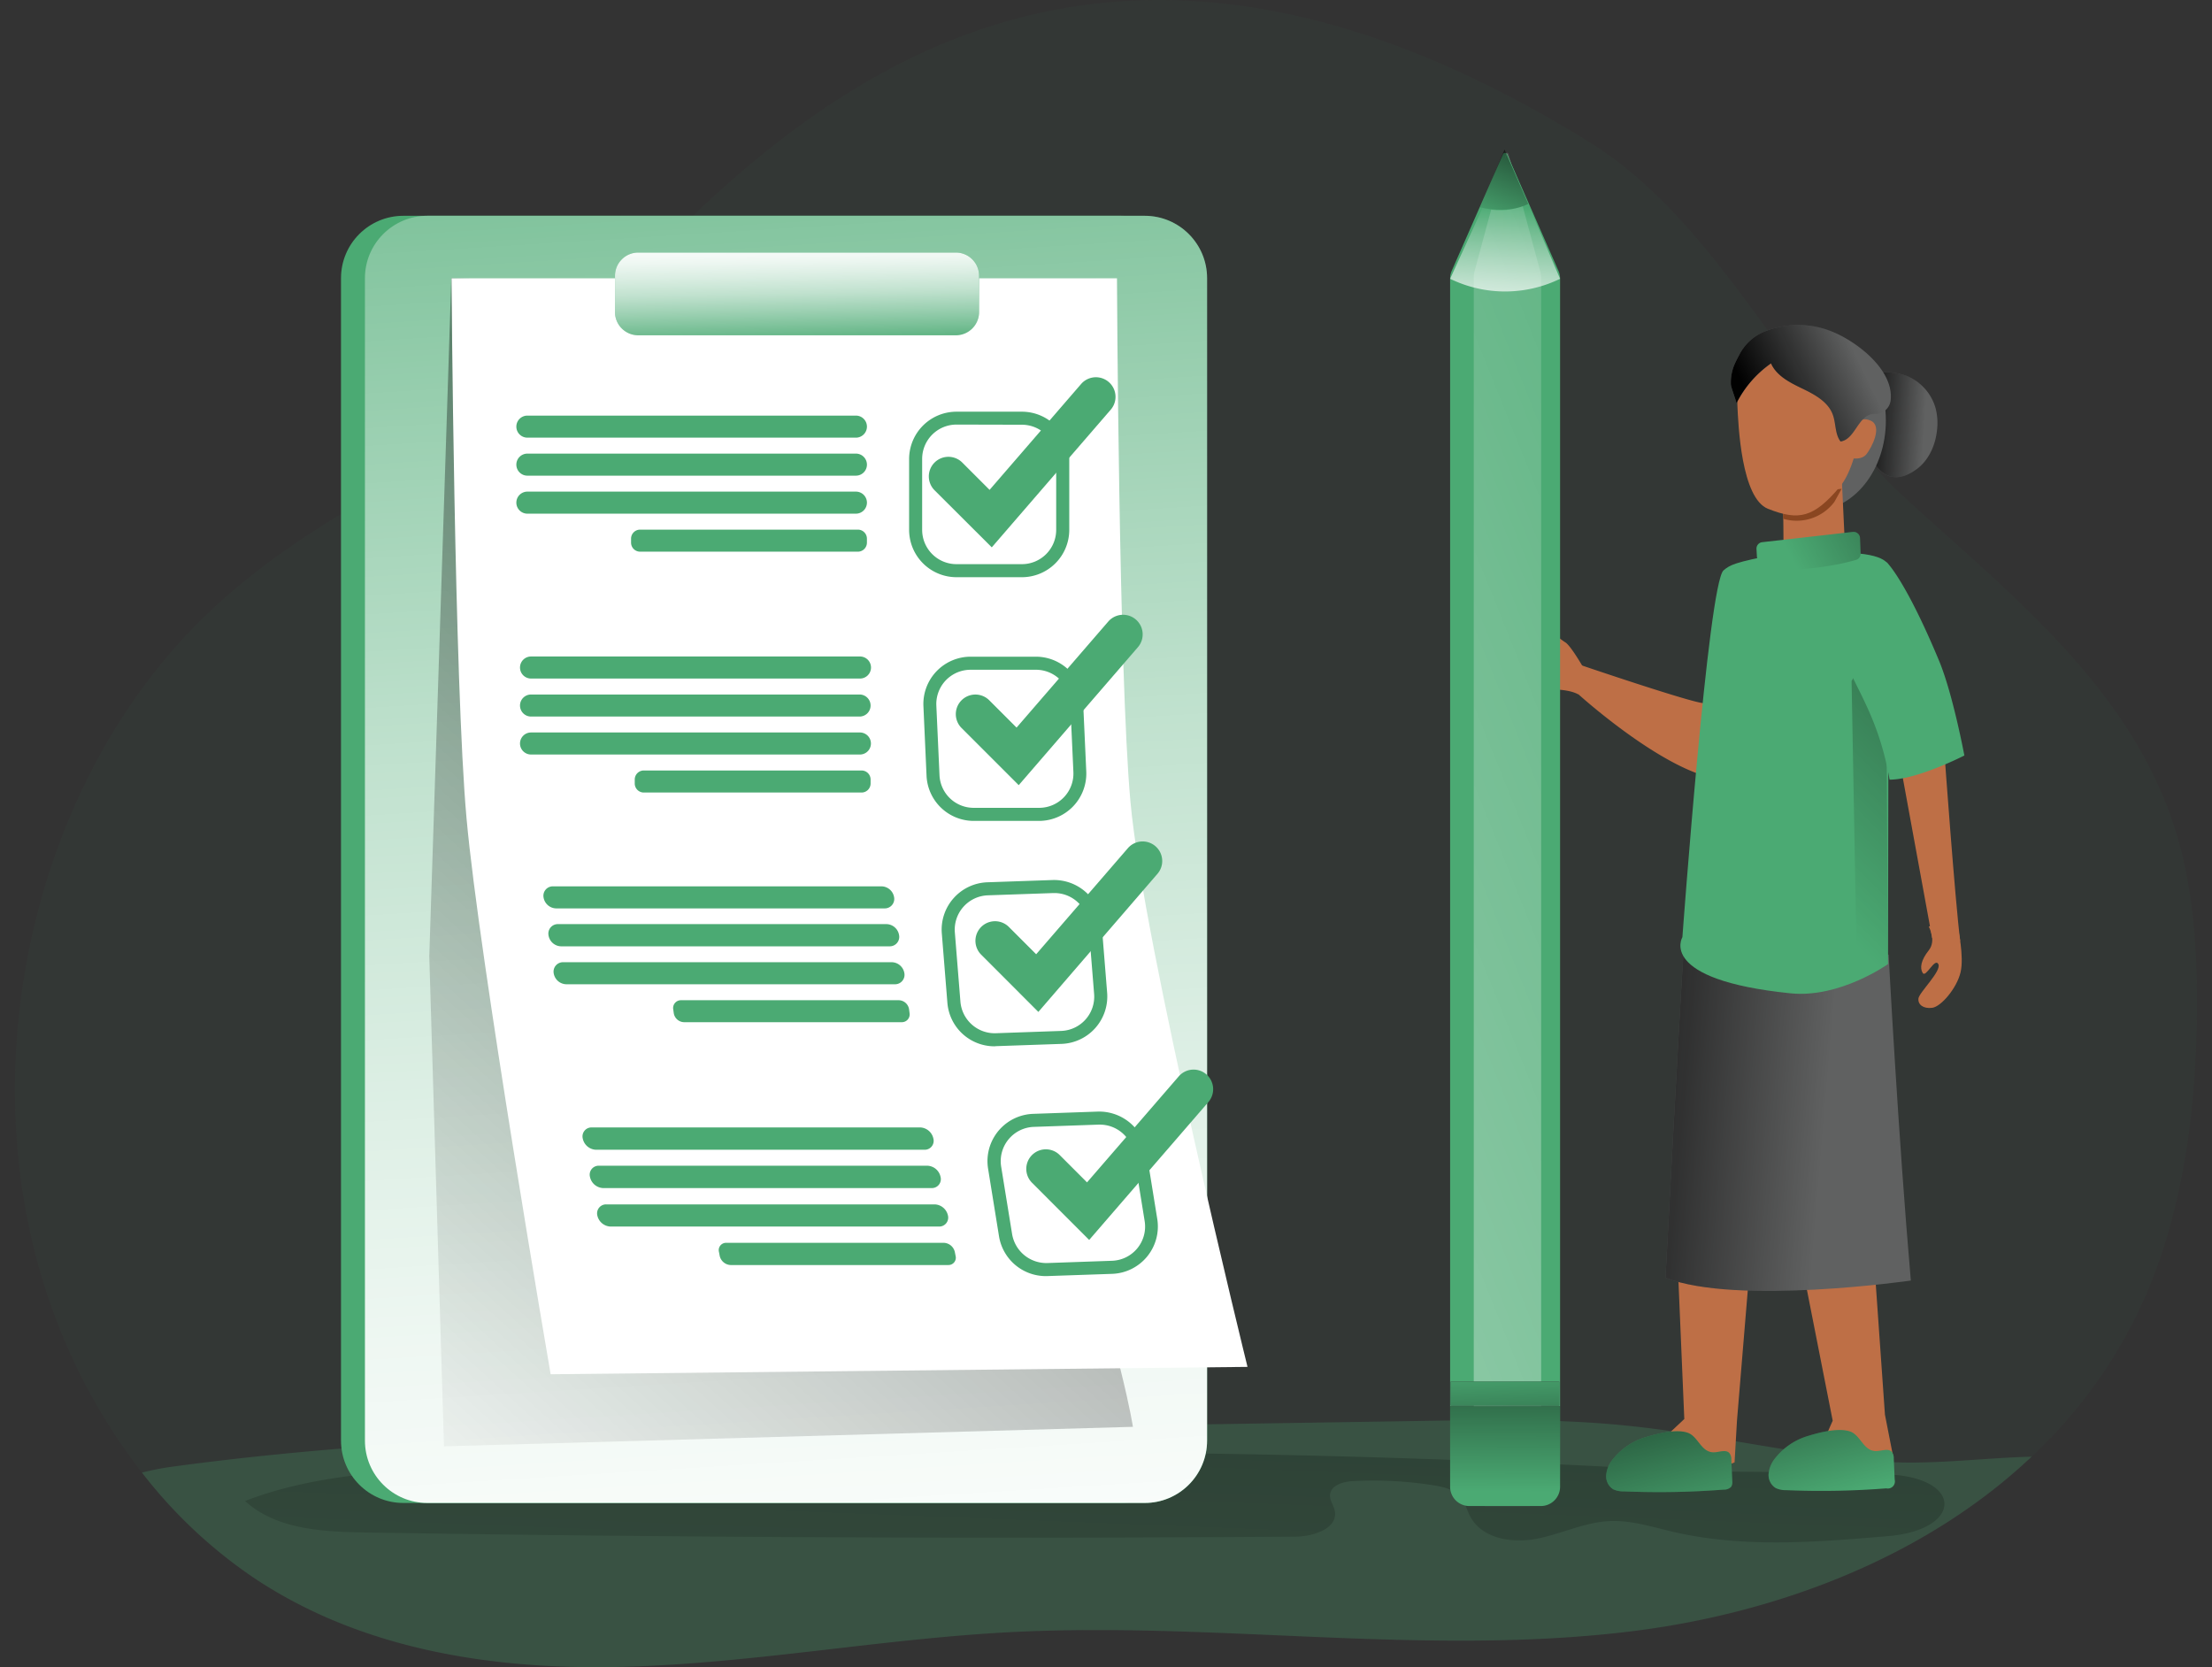 <svg width="406" height="306" fill="none" xmlns="http://www.w3.org/2000/svg">
    <rect width="100%" height="100%" fill="#333333" stroke="none"/>
    <path opacity=".24"
        d="M403.236 185.442c-.143 18.579-2.586 37.517-10.206 54.105a88.969 88.969 0 01-20.141 27.812c-19.847 18.772-47.394 28.936-74.031 32.123-37.66 4.505-75.757-1.891-113.632.093-23.636 1.247-47.107 5.73-70.772 6.353-23.664.623-48.253-3.015-68.343-16.659a88.96 88.96 0 01-20.055-18.988 108.867 108.867 0 01-16.946-31.4c-15.099-43.562-2.63-96.757 29.81-127.04C51.718 99.88 66.968 91.493 82.115 83.385c31.694-16.896 84.911-134.654 209.601-57.3 24.352 15.149 36.965 46.17 58.496 65.802 19.173 17.476 40.918 34.573 49.026 60.364 3.352 10.608 4.076 21.996 3.997 33.191z"
        fill="#4BAA73" fill-opacity=".15" />
    <path opacity=".24"
        d="M372.888 267.359c-19.847 18.772-47.394 28.936-74.031 32.123-37.66 4.505-75.757-1.891-113.632.093-23.636 1.247-47.107 5.73-70.772 6.353-23.664.623-48.253-3.015-68.344-16.659a88.959 88.959 0 01-20.054-18.988 49.629 49.629 0 015.858-1.124c39.723-5.372 79.926-6.017 120.007-6.64l109.42-1.726c12.126-.194 24.309-.387 36.392.788 15.457 1.489 30.634 5.178 46.098 6.568 9.805.895 19.396-.538 29.058-.788z"
        fill="#4BAA73" />
    <path
        d="M303.966 269.679a2045.722 2045.722 0 00-222.092-.2c-12.498.666-25.219 1.497-36.893 6.016 5.73 5.236 14.253 5.651 22.017 5.78 56.893.917 113.791 1.17 170.694.76 3.338 0 7.951-1.483 7.292-4.763-.201-.989-.924-1.877-.867-2.865.108-1.827 2.443-2.486 4.298-2.572a70.612 70.612 0 0114.769.788c1.769.294 3.66.716 4.827 2.077.917 1.06 1.225 2.5 1.891 3.725 2.192 4.004 7.664 4.877 12.176 3.996 4.512-.881 8.709-3.008 13.272-3.237 4.018-.208 7.943 1.089 11.868 1.998 12.828 2.965 26.2 1.87 39.315.759 13.608-1.153 13.895-10.557.329-11.309-14.239-.766-28.628-.158-42.896-.953z"
        fill="url(#prefix__paint0_linear_15777_44941)" />
    <path d="M354.63 172.163l-6.138-33.52h8.43s1.934 26.816 2.865 34.086l-5.157-.566z" fill="#BE6F46" />
    <path
        d="M359.361 170.322s1.181 5.229.487 8.144c-.695 2.915-3.582 6.31-5.215 6.511-1.633.2-2.635-.602-2.514-1.712.122-1.11 4.298-5.057 3.653-6.31-.644-1.254-2.292 2.557-2.865 1.633-.573-.924-.329-2.357 1.11-4.169 1.44-1.812 0-4.34 0-4.34s4.326-1.92 5.344.243z"
        fill="#BE6F46" />
    <path
        d="M342.906 69.153c1.754-1.296 5.321-.852 7.09-.143a9.007 9.007 0 015.279 5.945 10.72 10.72 0 01.272 3.817c-.257 2.815-1.468 5.659-3.753 7.335-4.784 3.495-7.735.25-9.153-4.112a16.19 16.19 0 01-.845-7.72c.257-1.97-.645-3.525.88-4.936l.23-.186z"
        fill="#606161" />
    <path
        d="M342.906 69.153c1.754-1.296 5.321-.852 7.09-.143a9.007 9.007 0 015.279 5.945 10.72 10.72 0 01.272 3.817c-.257 2.815-1.468 5.659-3.753 7.335-4.784 3.495-7.735.25-9.153-4.112a16.19 16.19 0 01-.845-7.72c.257-1.97-.645-3.525.88-4.936l.23-.186z"
        fill="url(#prefix__paint1_linear_15777_44941)" />
    <path
        d="M332.878 93.728c7.326 0 13.265-7.408 13.265-16.546 0-9.137-5.939-16.545-13.265-16.545-7.326 0-13.265 7.408-13.265 16.545 0 9.138 5.939 16.546 13.265 16.546z"
        fill="#606161" />
    <path
        d="M290.787 122.828s-2.435-4.297-3.488-4.935c-1.053-.637-2.922-2.406-3.466-2.005-.982.716 3.244 4.469-.523 4.19-.595-.05-3.617 0-5.078 1.368a2.793 2.793 0 00-.871 2.122 2.794 2.794 0 001.007 2.061c.988.673 4.383.988 6.217.931 1.833-.057 3.982.208 5.228.96"
        fill="#BE6F46" />
    <path
        d="M316.777 104.593s-1.741 5.472-1.912 8.43c-.172 2.958-1.562 15.385-2.027 15.994-.466.608-22.755-6.969-22.755-6.969s-1.347 1.898-.273 5.472c0 0 16.553 14.976 26.573 15.564 10.02.587 8.731-23.142 8.731-23.142M336.381 260.755l-1.841 4.161c1.088-.372 6.303 3.818 8.652 3.825a7.462 7.462 0 004.254-1.554l-1.475-7.542-2.629-37.338-14.131 2.049 7.17 36.399zM309.144 260.447l-2.714 2.543c1.146-.086 5.149 5.271 7.427 5.866a7.484 7.484 0 004.512-.444l.445-7.679 2.864-34.558-13.93 1.368 1.396 32.904zM338.065 88.22l.566 12.018a6.253 6.253 0 01-5.73 2.686c-5.801-.645-5.551-2.364-5.551-2.364s0-8.673-.229-10.614"
        fill="#BE6F46" />
    <path d="M336.684 92.13l1.339-2.42-10.894 1.21c.086.716.143 2.464.172 4.297a8.666 8.666 0 009.383-3.087z"
        fill="#8A4621" />
    <path
        d="M346.646 175.214s1.748 33.062 4.076 59.821c0 0-31.974 4.605-45.031-.516 0 0 2.808-53.317 3.395-60.967l37.56 1.662z"
        fill="#606161" />
    <path
        d="M346.646 175.214s1.748 33.062 4.076 59.821c0 0-31.974 4.605-45.031-.516 0 0 2.808-53.317 3.395-60.967l37.56 1.662z"
        fill="url(#prefix__paint2_linear_15777_44941)" />
    <path
        d="M346.655 103.898s-.057-2.364-8.244-2.435c-5.966-.057-8.051-.545-12.291.265-7.735 1.475-8.595 1.955-9.776 2.958-2.801 2.414-7.55 67.327-7.55 67.327s-4.748 7.792 19.84 10.299c9.097.931 17.906-5.372 17.906-5.372l.115-73.042z"
        fill="#4BAA73" />
    <path
        d="M342.591 68.76s-.48 15.391-4.956 20.656c-4.72 5.558-7.406 6.238-13.136 3.968-4.871-1.941-5.451-15.27-5.615-19.11-.423-9.963 14.847-18.543 23.707-5.515z"
        fill="#BE6F46" />
    <path d="M346.151 114.441l.358 62.471-5.651 3.259-1.01-55.18 6.303-10.55z"
        fill="url(#prefix__paint3_linear_15777_44941)" />
    <path
        d="M341.394 98.791l.108 2.815a1.18 1.18 0 01-.645 1.089s-4.412 1.497-12.054 1.898l-5.616-1.433a1.165 1.165 0 01-.716-1.01l-.079-1.396a1.186 1.186 0 011.039-1.24l16.624-1.883a1.186 1.186 0 011.23.675c.071.152.108.318.109.485z"
        fill="#4BAA73" />
    <path
        d="M341.394 98.791l.108 2.815a1.18 1.18 0 01-.645 1.089s-4.412 1.497-12.054 1.898l-5.616-1.433a1.165 1.165 0 01-.716-1.01l-.079-1.396a1.186 1.186 0 011.039-1.24l16.624-1.883a1.186 1.186 0 011.23.675c.071.152.108.318.109.485z"
        fill="url(#prefix__paint4_linear_15777_44941)" />
    <path d="M340.817 78.522s.243-2.321 2.528-1.318c2.285 1.002.136 5.013-.752 6.138-.888 1.124-2.593.766-2.593.766"
        fill="#BE6F46" />
    <path d="M344.427 67.828l.91 3.639h-1.49l-1.253-5.551 1.833 1.912z" fill="#4EAE93" />
    <path
        d="M346.346 103.253s3.367 3.166 9.562 18.028c2.529 6.074 4.641 17.383 4.641 17.383s-8.637 4.434-13.73 4.434c-2.278-13.215-7.75-18.336-8.767-24.431-1.017-6.095 5.215-16.588 8.294-15.414zM302.203 263.727a12.128 12.128 0 00-6.288 4.241 5.304 5.304 0 00-1.11 2.8 2.803 2.803 0 001.31 2.586c.604.268 1.26.395 1.92.372 6.12.258 12.25.15 18.357-.322a1.768 1.768 0 001.383-.552 1.78 1.78 0 00.171-1.045l-.171-3.839a1.985 1.985 0 00-.316-1.218c-.68-.831-2.005-.136-3.072-.193-2.149-.115-2.693-2.787-4.462-3.524-2.02-.846-5.702.078-7.722.694zM332.019 263.505a12.05 12.05 0 00-6.289 4.241 5.29 5.29 0 00-1.117 2.8 2.785 2.785 0 00.299 1.473 2.78 2.78 0 001.019 1.105 4.344 4.344 0 001.919.38c6.12.259 12.251.149 18.357-.329a1.314 1.314 0 001.223-.36 1.31 1.31 0 00.332-1.23l-.172-3.847a1.96 1.96 0 00-.315-1.21c-.681-.831-2.006-.136-3.08-.193-2.149-.115-2.686-2.787-4.455-3.532-2.056-.845-5.73.079-7.721.702z"
        fill="#4BAA73" />
    <path
        d="M302.203 263.727a12.128 12.128 0 00-6.288 4.241 5.304 5.304 0 00-1.11 2.8 2.803 2.803 0 001.31 2.586c.604.268 1.26.395 1.92.372 6.12.258 12.25.15 18.357-.322a1.768 1.768 0 001.383-.552 1.78 1.78 0 00.171-1.045l-.171-3.839a1.985 1.985 0 00-.316-1.218c-.68-.831-2.005-.136-3.072-.193-2.149-.115-2.693-2.787-4.462-3.524-2.02-.846-5.702.078-7.722.694z"
        fill="url(#prefix__paint5_linear_15777_44941)" />
    <path
        d="M332.019 263.505a12.05 12.05 0 00-6.289 4.241 5.29 5.29 0 00-1.117 2.8 2.785 2.785 0 00.299 1.473 2.78 2.78 0 001.019 1.105 4.344 4.344 0 001.919.38c6.12.259 12.251.149 18.357-.329a1.314 1.314 0 001.223-.36 1.31 1.31 0 00.332-1.23l-.172-3.847a1.96 1.96 0 00-.315-1.21c-.681-.831-2.006-.136-3.08-.193-2.149-.115-2.686-2.787-4.455-3.532-2.056-.845-5.73.079-7.721.702z"
        fill="url(#prefix__paint6_linear_15777_44941)" />
    <path
        d="M319.208 65.178c-.236.423-.458.867-.68 1.34a8.452 8.452 0 00-.838 4.01c0 .573 1.11 3.31 1.003 3.531a19.793 19.793 0 016.367-7.363c1.017 2.3 3.488 3.532 5.73 4.613 2.242 1.082 4.727 2.407 5.601 4.77.609 1.619.38 3.581 1.432 4.95 2.6-.352 3.166-4.549 5.73-5.014.466-.086.953 0 1.433-.13a2.863 2.863 0 002.056-2.664c.401-5.422-6.174-10.457-10.565-12.269a16.474 16.474 0 00-12.849 0 9.028 9.028 0 00-4.42 4.226z"
        fill="#606161" />
    <path
        d="M319.208 65.178c-.236.423-.458.867-.68 1.34a8.452 8.452 0 00-.838 4.01c0 .573 1.11 3.31 1.003 3.531a19.793 19.793 0 016.367-7.363c1.017 2.3 3.488 3.532 5.73 4.613 2.242 1.082 4.727 2.407 5.601 4.77.609 1.619.38 3.581 1.432 4.95 2.6-.352 3.166-4.549 5.73-5.014.466-.086.953 0 1.433-.13a2.863 2.863 0 002.056-2.664c.401-5.422-6.174-10.457-10.565-12.269a16.474 16.474 0 00-12.849 0 9.028 9.028 0 00-4.42 4.226z"
        fill="url(#prefix__paint7_linear_15777_44941)" />
    <path
        d="M205.716 39.608H74.036c-6.322 0-11.446 5.125-11.446 11.446v213.354c0 6.321 5.124 11.445 11.445 11.445h131.681c6.322 0 11.446-5.124 11.446-11.445V51.054c0-6.322-5.124-11.446-11.446-11.446z"
        fill="#4BAA73" />
    <path
        d="M210.107 39.608H78.426c-6.321 0-11.445 5.125-11.445 11.446v213.354c0 6.321 5.124 11.445 11.445 11.445h131.681c6.321 0 11.446-5.124 11.446-11.445V51.054c0-6.322-5.125-11.446-11.446-11.446z"
        fill="#4BAA73" />
    <path
        d="M210.107 39.608H78.426c-6.321 0-11.445 5.125-11.445 11.446v213.354c0 6.321 5.124 11.445 11.445 11.445h131.681c6.321 0 11.446-5.124 11.446-11.445V51.054c0-6.322-5.125-11.446-11.446-11.446z"
        fill="url(#prefix__paint8_linear_15777_44941)" />
    <path
        d="M78.793 175.508L82.84 51.082l116.998 2.471s-15.299 129.153-4.498 162.487c10.801 33.334 12.599 45.84 12.599 45.84l-126.446 3.581-2.7-89.953z"
        fill="url(#prefix__paint9_linear_15777_44941)" />
    <path
        d="M228.974 250.878l-127.906 1.354s-13.15-76.402-15.436-102.015c-2.241-24.674-2.757-99.135-2.757-99.135h122.141s.308 72.162 2.471 96.07c2.392 26.379 21.487 103.726 21.487 103.726z"
        fill="#fff" />
    <path
        d="M286.057 49.729l-8.702-19.754-.716-1.676a.25.25 0 00-.122-.122.391.391 0 00-.529-.032.386.386 0 00-.115.154l-9.426 21.43a3.58 3.58 0 00-.287 1.432v206.922h20.184V51.168a3.579 3.579 0 00-.287-1.44zm.122 208.233h-19.904v-4.391h19.904v4.391z"
        fill="#4BAA73" />
    <path
        d="M282.87 51.168v202.403h-12.369V51.14a5.404 5.404 0 01.165-1.433l5.78-21.43a.181.181 0 01.043-.122c.121-.193.336-.143.408.122l.458 1.676 5.322 19.754c.13.476.195.968.193 1.461z"
        fill="url(#prefix__paint10_linear_15777_44941)" />
    <path
        d="M270.504 257.962h12.369v14.912c0 1.962-.988 3.545-2.184 3.545h-8.029c-1.203 0-2.149-1.583-2.149-3.545l-.007-14.912z"
        fill="url(#prefix__paint11_linear_15777_44941)" />
    <path d="M286.344 51.168a23.02 23.02 0 01-20.184 0l5.945-12.992 4.505-9.849 3.882 9.132 5.852 13.71z"
        fill="url(#prefix__paint12_linear_15777_44941)" />
    <path d="M280.493 37.43a12.178 12.178 0 01-8.388.717l4.506-9.848 3.882 9.132z" fill="#4BAA73" />
    <path d="M280.492 37.43c-2.865 1.433-6.446 1.19-8.867.617l4.527-10.593 4.34 9.977z"
        fill="url(#prefix__paint13_linear_15777_44941)" />
    <path
        d="M157.094 76.28H96.8c-1.12 0-2.027.906-2.027 2.023 0 1.118.908 2.024 2.027 2.024h60.294a2.026 2.026 0 002.027-2.024 2.026 2.026 0 00-2.027-2.023zM157.094 83.256H96.8c-1.12 0-2.027.906-2.027 2.023 0 1.118.908 2.024 2.027 2.024h60.294a2.025 2.025 0 002.027-2.024 2.026 2.026 0 00-2.027-2.023zM157.094 90.232H96.8c-1.12 0-2.027.906-2.027 2.024 0 1.117.908 2.023 2.027 2.023h60.294a2.025 2.025 0 002.027-2.023 2.026 2.026 0 00-2.027-2.024zM157.456 97.208H117.49c-.918 0-1.662.744-1.662 1.662v.724c0 .917.744 1.661 1.662 1.661h39.966c.918 0 1.662-.744 1.662-1.661v-.724c0-.918-.744-1.662-1.662-1.662zM157.766 120.493H97.472c-1.12 0-2.027.906-2.027 2.024 0 1.117.908 2.023 2.027 2.023h60.294a2.025 2.025 0 100-4.047zM157.766 127.47H97.472c-1.12 0-2.027.906-2.027 2.023s.908 2.023 2.027 2.023h60.294a2.025 2.025 0 002.026-2.023 2.025 2.025 0 00-2.026-2.023zM157.766 134.439H97.472c-1.12 0-2.027.905-2.027 2.023 0 1.117.908 2.023 2.027 2.023h60.294a2.024 2.024 0 100-4.046zM158.132 141.415h-39.966c-.918 0-1.662.744-1.662 1.661v.724c0 .918.744 1.662 1.662 1.662h39.966c.918 0 1.662-.744 1.662-1.662v-.724c0-.917-.744-1.661-1.662-1.661zM162.356 166.727h-60.3a2.396 2.396 0 01-2.292-2.027 1.725 1.725 0 011.754-2.02h60.294a2.383 2.383 0 012.299 2.02 1.738 1.738 0 01-1.009 1.88c-.235.104-.49.154-.746.147zM163.286 173.689h-60.3a2.39 2.39 0 01-2.314-2.056 1.744 1.744 0 01.401-1.424 1.734 1.734 0 011.354-.596h60.301a2.395 2.395 0 012.292 2.02 1.728 1.728 0 01-.987 1.901 1.744 1.744 0 01-.747.155zM164.219 180.651h-60.3a2.396 2.396 0 01-2.292-2.02 1.722 1.722 0 01.397-1.429 1.74 1.74 0 011.358-.598h60.321a2.396 2.396 0 012.292 2.027 1.722 1.722 0 01-.407 1.432 1.729 1.729 0 01-1.369.588zM165.516 187.612h-39.967a1.96 1.96 0 01-1.883-1.654l-.101-.716a1.438 1.438 0 01.826-1.536c.191-.086.398-.129.607-.126h39.973a1.96 1.96 0 011.884 1.662l.093.716a1.44 1.44 0 01-.332 1.16 1.429 1.429 0 01-1.1.494zM169.678 211.026h-60.3a2.576 2.576 0 01-2.414-2.048 1.647 1.647 0 011.64-2.049h60.3a2.577 2.577 0 012.414 2.049 1.638 1.638 0 01-1.64 2.048zM171.015 218.06H110.7a2.58 2.58 0 01-2.414-2.056 1.643 1.643 0 011.633-2.048h60.301a2.572 2.572 0 012.413 2.048c.065.246.071.502.019.751a1.643 1.643 0 01-1.637 1.305zM172.347 225.122h-60.301a2.582 2.582 0 01-2.413-2.048 1.654 1.654 0 01.325-1.412 1.645 1.645 0 011.315-.608h60.307a2.585 2.585 0 012.414 2.055 1.642 1.642 0 01-1.647 2.013zM174.048 232.184h-39.967a2.146 2.146 0 01-1.984-1.683l-.136-.716a1.344 1.344 0 01.74-1.556c.19-.087.398-.128.607-.12h39.966a2.152 2.152 0 011.977 1.676l.143.716a1.335 1.335 0 01-.252 1.178 1.349 1.349 0 01-1.094.505zM187.57 105.939h-12.019a8.697 8.697 0 01-8.688-8.688v-13a8.696 8.696 0 018.688-8.688h12.019a8.696 8.696 0 018.688 8.688V97.28a8.697 8.697 0 01-8.688 8.66zm-12.019-28.012a6.301 6.301 0 00-6.295 6.296V97.25a6.303 6.303 0 006.295 6.296h12.019a6.298 6.298 0 006.288-6.296v-13a6.296 6.296 0 00-6.288-6.295l-12.019-.029zM190.726 150.669h-11.983a8.679 8.679 0 01-8.681-8.294l-.573-12.764a8.685 8.685 0 018.681-9.082h11.997a8.677 8.677 0 018.631 8.301l.58 12.757a8.698 8.698 0 01-2.398 6.397 8.702 8.702 0 01-6.283 2.685h.029zm-12.577-27.74a6.282 6.282 0 00-5.895 4.08 6.278 6.278 0 00-.394 2.495l.58 12.763a6.274 6.274 0 006.282 6.002h12.004a6.29 6.29 0 006.289-6.575l-.581-12.756a6.289 6.289 0 00-6.288-6.009h-11.997zM182.54 192.039a8.675 8.675 0 01-8.652-7.993l-1.024-12.728a8.682 8.682 0 012.175-6.477 8.696 8.696 0 016.183-2.906l11.997-.415a8.758 8.758 0 018.968 7.964l1.024 12.728a8.718 8.718 0 01-2.178 6.475 8.707 8.707 0 01-6.181 2.908l-11.997.415-.315.029zm10.994-28.127h-.229l-11.997.415a6.315 6.315 0 00-4.476 2.108 6.299 6.299 0 00-1.576 4.69l1.024 12.727a6.317 6.317 0 006.489 5.787l11.997-.422a6.289 6.289 0 006.053-6.79l-1.025-12.728a6.273 6.273 0 00-6.26-5.787zM191.959 234.218a8.716 8.716 0 01-5.638-2.07 8.714 8.714 0 01-2.957-5.228l-2.005-12.406a8.684 8.684 0 014.725-9.183 8.695 8.695 0 013.547-.894l11.89-.416a8.78 8.78 0 018.881 7.299l2.006 12.405a8.695 8.695 0 01-8.273 10.078l-11.897.408-.279.007zm9.884-27.804h-.222l-11.889.415a6.294 6.294 0 00-5.974 7.299l2.013 12.405a6.38 6.38 0 002.239 3.843 6.382 6.382 0 004.207 1.443l11.89-.416a6.279 6.279 0 005.987-7.291l-2.005-12.412a6.305 6.305 0 00-6.246-5.286zM175.443 46.355h-58.302a4.262 4.262 0 00-4.262 4.262v6.66a4.262 4.262 0 004.262 4.262h58.302a4.261 4.261 0 004.261-4.261v-6.661a4.262 4.262 0 00-4.261-4.262z"
        fill="#4BAA73" />
    <path
        d="M175.443 46.355h-58.302a4.262 4.262 0 00-4.262 4.262v6.66a4.262 4.262 0 004.262 4.262h58.302a4.261 4.261 0 004.261-4.261v-6.661a4.262 4.262 0 00-4.261-4.262z"
        fill="url(#prefix__paint14_linear_15777_44941)" />
    <path
        d="M182.034 100.46l-10.5-10.478a3.6 3.6 0 01-1.054-2.543 3.59 3.59 0 011.054-2.543 3.597 3.597 0 015.085 0l5.014 5.014 16.824-19.46a3.598 3.598 0 015.444 4.705l-21.867 25.305zM186.98 144.108l-10.493-10.493a3.595 3.595 0 115.085-5.085l5.014 5.013 16.824-19.46a3.597 3.597 0 015.444 4.706l-21.874 25.319zM190.585 185.729l-10.501-10.515a3.596 3.596 0 015.086-5.085l5.013 5.014 16.825-19.461a3.585 3.585 0 012.457-1.234 3.602 3.602 0 012.61.866 3.596 3.596 0 011.234 2.457c.035.47-.024.943-.173 1.391a3.576 3.576 0 01-.692 1.219l-21.859 25.348zM199.911 227.579l-10.493-10.5a3.596 3.596 0 01.003-5.082 3.596 3.596 0 015.082.003l5.014 5.014 16.832-19.453a3.595 3.595 0 015.074-.369 3.6 3.6 0 01.369 5.075l-21.881 25.312zM286.182 253.571h-19.897v4.391h19.897v-4.391z"
        fill="#4BAA73" />
    <path d="M286.182 253.571h-19.897v4.391h19.897v-4.391z" fill="url(#prefix__paint15_linear_15777_44941)" />
    <path
        d="M286.344 258.083v14.791a3.538 3.538 0 01-3.581 3.545h-13.057a3.532 3.532 0 01-2.51-1.036 3.547 3.547 0 01-1.036-2.509v-14.791h20.184z"
        fill="#4BAA73" />
    <path
        d="M286.344 258.083v14.791a3.538 3.538 0 01-3.581 3.545h-13.057a3.532 3.532 0 01-2.51-1.036 3.547 3.547 0 01-1.036-2.509v-14.791h20.184z"
        fill="url(#prefix__paint16_linear_15777_44941)" />
    <defs>
        <linearGradient id="prefix__paint0_linear_15777_44941" x1="198.45" y1="339.764" x2="214.644" y2="-80.527"
            gradientUnits="userSpaceOnUse">
            <stop stop-color="#010101" stop-opacity="0" />
            <stop offset=".95" stop-color="#010101" />
        </linearGradient>
        <linearGradient id="prefix__paint1_linear_15777_44941" x1="353.241" y1="78.314" x2="339.969" y2="77.526"
            gradientUnits="userSpaceOnUse">
            <stop stop-color="#010101" stop-opacity="0" />
            <stop offset=".95" stop-color="#010101" />
        </linearGradient>
        <linearGradient id="prefix__paint2_linear_15777_44941" x1="334.95" y1="206.177" x2="278.925" y2="201.45"
            gradientUnits="userSpaceOnUse">
            <stop stop-color="#010101" stop-opacity="0" />
            <stop offset=".95" stop-color="#010101" />
        </linearGradient>
        <linearGradient id="prefix__paint3_linear_15777_44941" x1="329.613" y1="162.608" x2="433.561" y2="57.306"
            gradientUnits="userSpaceOnUse">
            <stop stop-color="#010101" stop-opacity="0" />
            <stop offset=".95" stop-color="#010101" />
        </linearGradient>
        <linearGradient id="prefix__paint4_linear_15777_44941" x1="329.018" y1="102.752" x2="386.224" y2="72.212"
            gradientUnits="userSpaceOnUse">
            <stop stop-color="#010101" stop-opacity="0" />
            <stop offset=".95" stop-color="#010101" />
        </linearGradient>
        <linearGradient id="prefix__paint5_linear_15777_44941" x1="309.738" y1="282.378" x2="296.237" y2="231.747"
            gradientUnits="userSpaceOnUse">
            <stop stop-color="#010101" stop-opacity="0" />
            <stop offset=".95" stop-color="#010101" />
        </linearGradient>
        <linearGradient id="prefix__paint6_linear_15777_44941" x1="337.605" y1="274.944" x2="324.104" y2="224.313"
            gradientUnits="userSpaceOnUse">
            <stop stop-color="#010101" stop-opacity="0" />
            <stop offset=".95" stop-color="#010101" />
        </linearGradient>
        <linearGradient id="prefix__paint7_linear_15777_44941" x1="341.111" y1="66.037" x2="321.085" y2="75.707"
            gradientUnits="userSpaceOnUse">
            <stop stop-color="#010101" stop-opacity="0" />
            <stop offset=".95" stop-color="#010101" />
        </linearGradient>
        <linearGradient id="prefix__paint8_linear_15777_44941" x1="131.886" y1="-39.895" x2="156.188" y2="348"
            gradientUnits="userSpaceOnUse">
            <stop stop-color="#fff" stop-opacity="0" />
            <stop offset=".14" stop-color="#fff" stop-opacity=".22" />
            <stop offset=".3" stop-color="#fff" stop-opacity=".45" />
            <stop offset=".45" stop-color="#fff" stop-opacity=".65" />
            <stop offset=".6" stop-color="#fff" stop-opacity=".8" />
            <stop offset=".73" stop-color="#fff" stop-opacity=".91" />
            <stop offset=".85" stop-color="#fff" stop-opacity=".98" />
            <stop offset=".94" stop-color="#fff" />
        </linearGradient>
        <linearGradient id="prefix__paint9_linear_15777_44941" x1="50.473" y1="261.135" x2="384.37" y2="-106.964"
            gradientUnits="userSpaceOnUse">
            <stop stop-color="#010101" stop-opacity="0" />
            <stop offset=".95" stop-color="#010101" />
        </linearGradient>
        <linearGradient id="prefix__paint10_linear_15777_44941" x1="370.13" y1="104.571" x2="-239.886" y2="349.204"
            gradientUnits="userSpaceOnUse">
            <stop stop-color="#fff" stop-opacity="0" />
            <stop offset=".14" stop-color="#fff" stop-opacity=".22" />
            <stop offset=".3" stop-color="#fff" stop-opacity=".45" />
            <stop offset=".45" stop-color="#fff" stop-opacity=".65" />
            <stop offset=".6" stop-color="#fff" stop-opacity=".8" />
            <stop offset=".73" stop-color="#fff" stop-opacity=".91" />
            <stop offset=".85" stop-color="#fff" stop-opacity=".98" />
            <stop offset=".94" stop-color="#fff" />
        </linearGradient>
        <linearGradient id="prefix__paint11_linear_15777_44941" x1="295.544" y1="259.244" x2="177.127" y2="306.731"
            gradientUnits="userSpaceOnUse">
            <stop stop-color="#fff" stop-opacity="0" />
            <stop offset=".14" stop-color="#fff" stop-opacity=".22" />
            <stop offset=".3" stop-color="#fff" stop-opacity=".45" />
            <stop offset=".45" stop-color="#fff" stop-opacity=".65" />
            <stop offset=".6" stop-color="#fff" stop-opacity=".8" />
            <stop offset=".73" stop-color="#fff" stop-opacity=".91" />
            <stop offset=".85" stop-color="#fff" stop-opacity=".98" />
            <stop offset=".94" stop-color="#fff" />
        </linearGradient>
        <linearGradient id="prefix__paint12_linear_15777_44941" x1="276.99" y1="37.861" x2="275.192" y2="70.263"
            gradientUnits="userSpaceOnUse">
            <stop stop-color="#fff" stop-opacity="0" />
            <stop offset=".14" stop-color="#fff" stop-opacity=".22" />
            <stop offset=".3" stop-color="#fff" stop-opacity=".45" />
            <stop offset=".45" stop-color="#fff" stop-opacity=".65" />
            <stop offset=".6" stop-color="#fff" stop-opacity=".8" />
            <stop offset=".73" stop-color="#fff" stop-opacity=".91" />
            <stop offset=".85" stop-color="#fff" stop-opacity=".98" />
            <stop offset=".94" stop-color="#fff" />
        </linearGradient>
        <linearGradient id="prefix__paint13_linear_15777_44941" x1="274.383" y1="41.986" x2="285.628" y2="13.508"
            gradientUnits="userSpaceOnUse">
            <stop stop-color="#010101" stop-opacity="0" />
            <stop offset=".95" stop-color="#010101" />
        </linearGradient>
        <linearGradient id="prefix__paint14_linear_15777_44941" x1="146.492" y1="63.76" x2="146.041" y2="41.714"
            gradientUnits="userSpaceOnUse">
            <stop stop-color="#fff" stop-opacity="0" />
            <stop offset=".14" stop-color="#fff" stop-opacity=".22" />
            <stop offset=".3" stop-color="#fff" stop-opacity=".45" />
            <stop offset=".45" stop-color="#fff" stop-opacity=".65" />
            <stop offset=".6" stop-color="#fff" stop-opacity=".8" />
            <stop offset=".73" stop-color="#fff" stop-opacity=".91" />
            <stop offset=".85" stop-color="#fff" stop-opacity=".98" />
            <stop offset=".94" stop-color="#fff" />
        </linearGradient>
        <linearGradient id="prefix__paint15_linear_15777_44941" x1="276.033" y1="250.233" x2="277.387" y2="287.578"
            gradientUnits="userSpaceOnUse">
            <stop stop-color="#010101" stop-opacity="0" />
            <stop offset=".95" stop-color="#010101" />
        </linearGradient>
        <linearGradient id="prefix__paint16_linear_15777_44941" x1="276.209" y1="273.812" x2="276.438" y2="225.437"
            gradientUnits="userSpaceOnUse">
            <stop stop-color="#010101" stop-opacity="0" />
            <stop offset=".95" stop-color="#010101" />
        </linearGradient>
    </defs>
</svg>